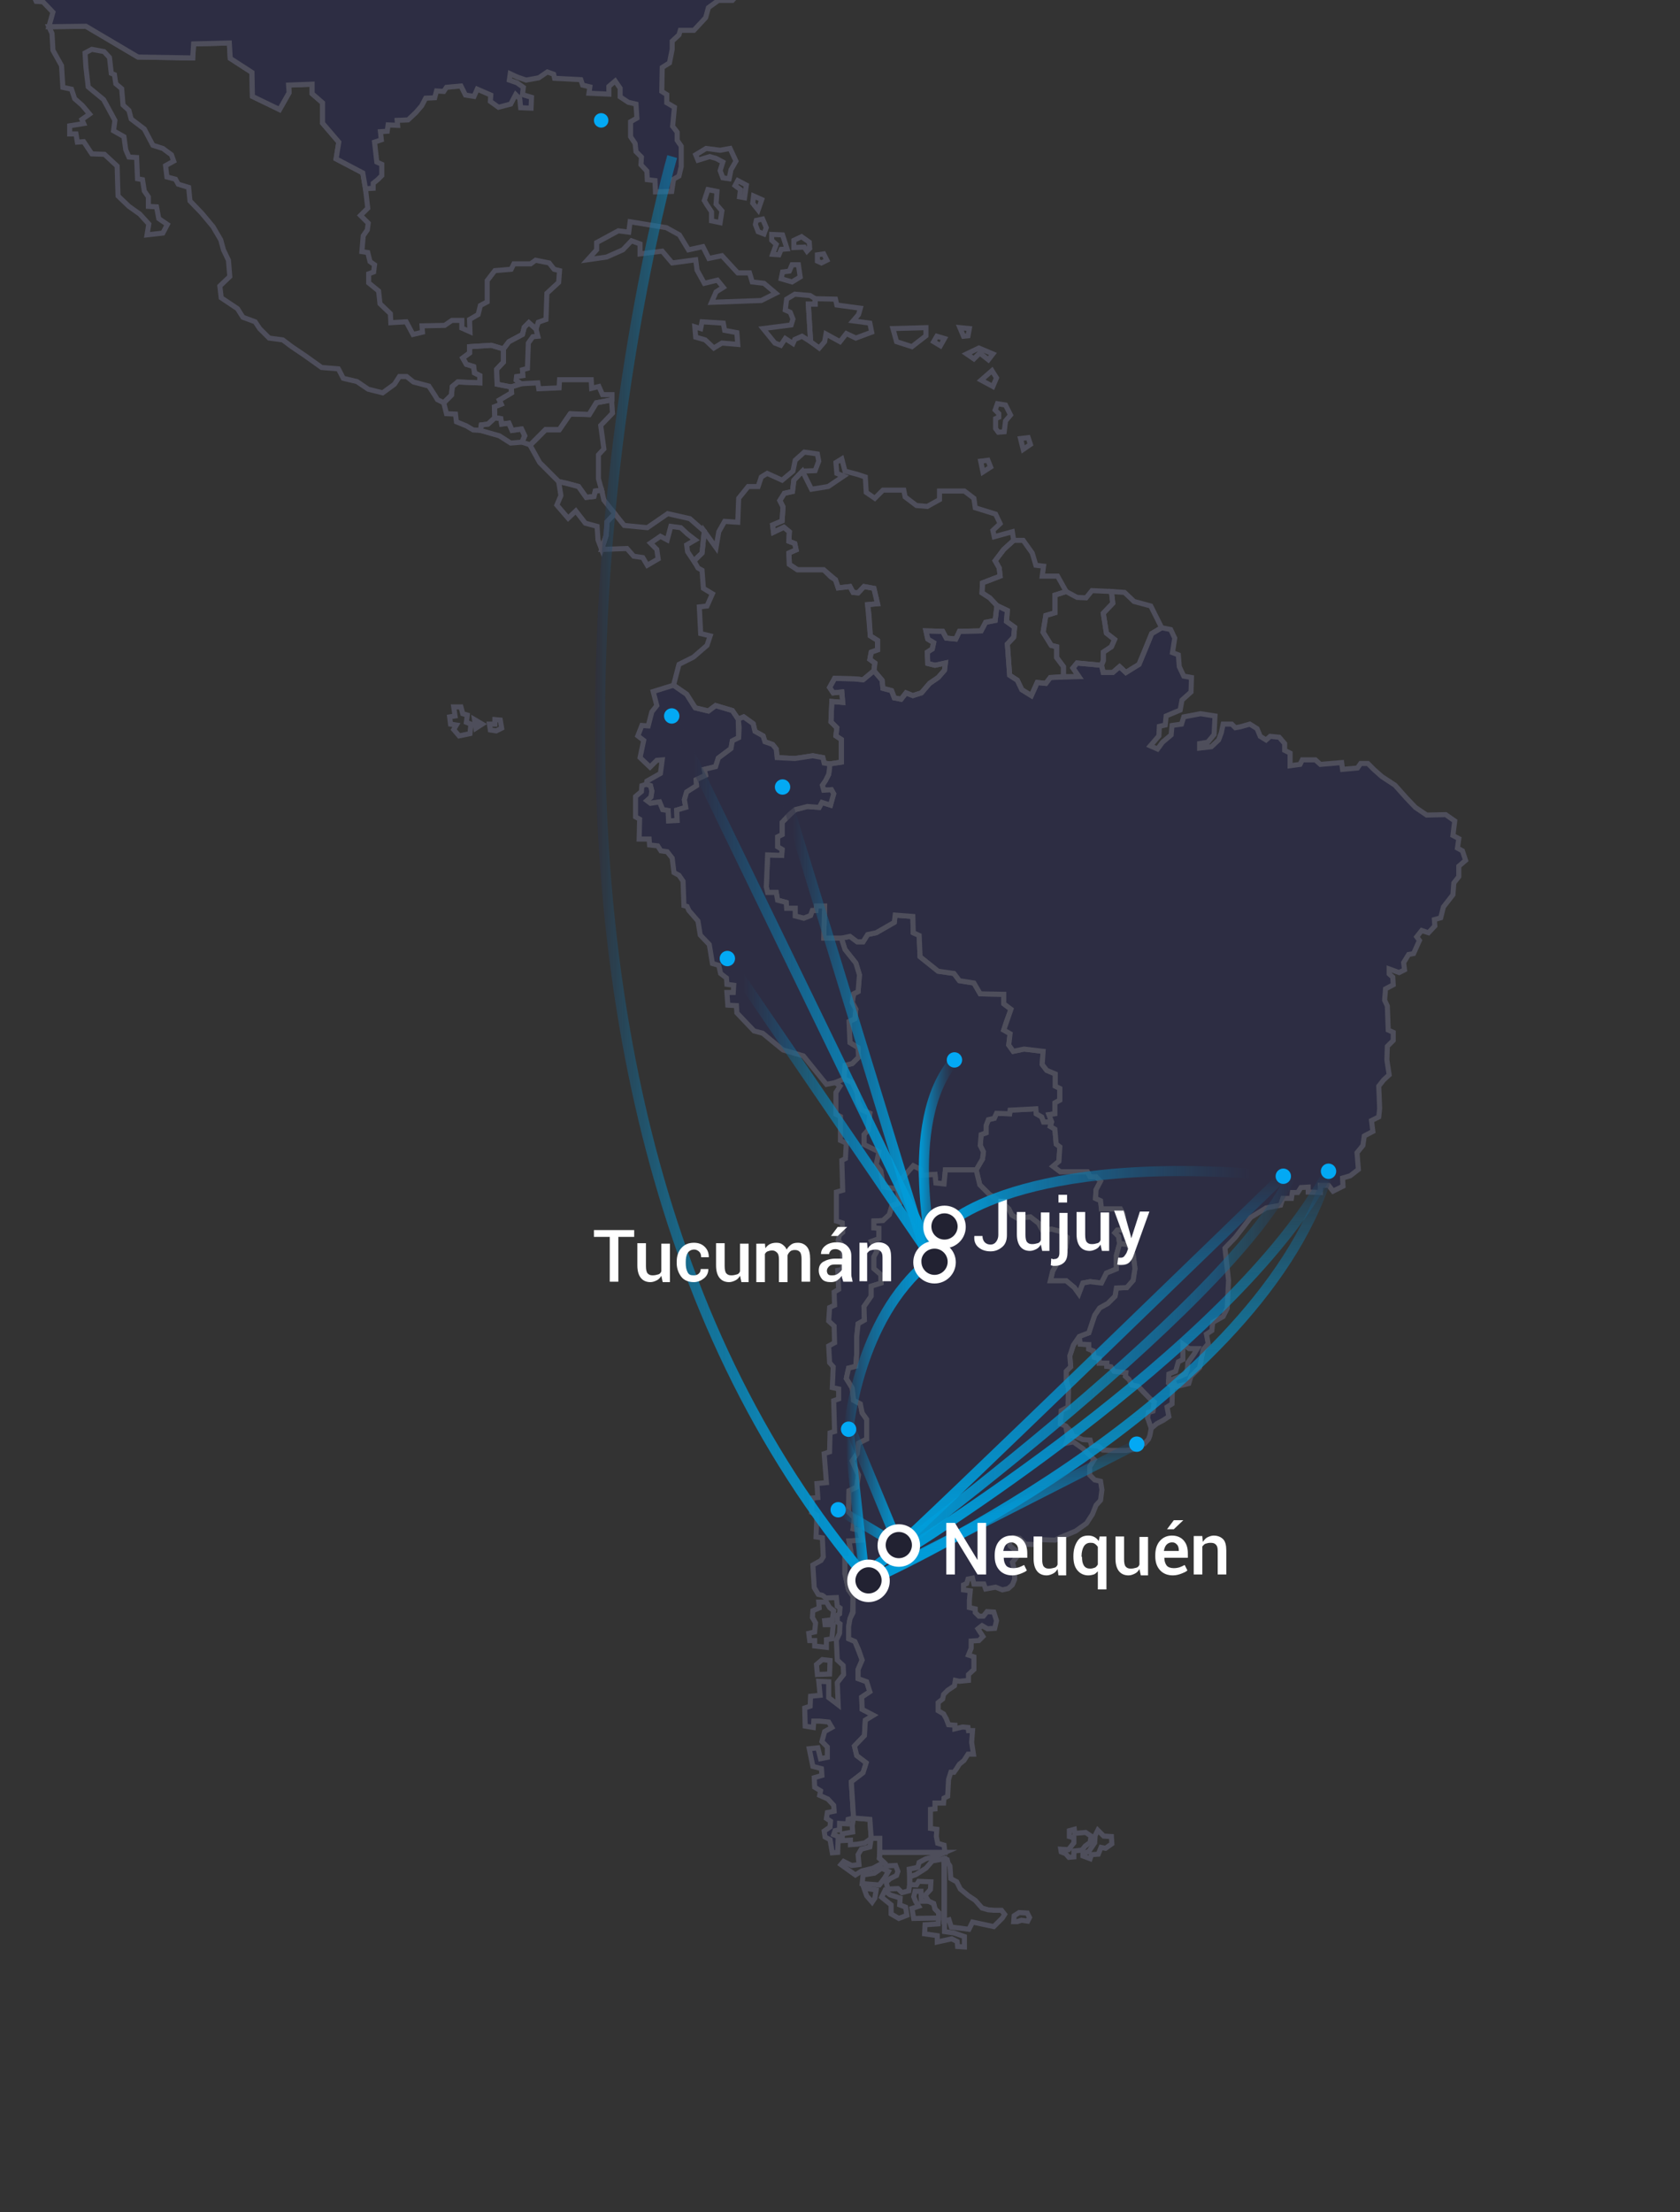 <?xml version="1.0" encoding="utf-8"?>
<!-- Generator: Adobe Illustrator 18.0.0, SVG Export Plug-In . SVG Version: 6.00 Build 0)  -->
<!DOCTYPE svg PUBLIC "-//W3C//DTD SVG 1.1//EN" "http://www.w3.org/Graphics/SVG/1.1/DTD/svg11.dtd">
<svg version="1.1" id="Layer_1" xmlns="http://www.w3.org/2000/svg" xmlns:xlink="http://www.w3.org/1999/xlink" x="0px" y="0px"
	 viewBox="0 0 371.4 488.8" enable-background="new 0 0 371.4 488.8" xml:space="preserve">
<rect x="0" y="0" width="371.4" height="488.8" fill="#333333" stroke="none"/>
<g>
	<g>
		<circle fill-rule="evenodd" clip-rule="evenodd" fill="#03A9F4" cx="132.9" cy="26.6" r="1.6"/>
	</g>
	<g>
		<defs>
			<rect id="SVGID_1_" x="0" y="0" width="359.8" height="488.8"/>
		</defs>
		<clipPath id="SVGID_2_">
			<use xlink:href="#SVGID_1_"  overflow="visible"/>
		</clipPath>
		<g clip-path="url(#SVGID_2_)">
			
				<polygon fill-rule="evenodd" clip-rule="evenodd" fill="none" stroke="#4E4E5B" stroke-width="1.117" stroke-miterlimit="10" points="
				238.8,297 238.6,295.3 237.3,297.2 236.5,299.6 236.7,302 235.7,303 235.7,305.2 236.2,306.7 236.1,310.9 234.6,311.7 
				234.4,314.6 235.6,315.1 236.8,316.3 237.1,317.3 238,317.5 239.4,318.1 241,318.2 241.3,319.4 242.8,319.5 243.8,320.4 
				245.9,320.5 248.9,320.5 251.5,320.1 251.6,318.9 253,319 253.9,318 254.2,317.2 254.5,315.6 254.4,314.2 253.7,313.3 
				253.9,312.1 254.9,311.8 255.2,309.8 254.2,309 252.8,307.6 251.6,306.3 250.2,306 249.6,304.8 248.8,304.1 248.9,303.3 
				246.3,303 245.6,302 244.7,301.9 244.7,301.2 243,301.2 243,300.2 241.9,299.9 241.7,298.5 240.7,298.1 240.7,297.1 			"/>
			
				<polygon fill-rule="evenodd" clip-rule="evenodd" fill="#2D2D43" stroke="#4E4E5B" stroke-width="1.117" stroke-miterlimit="10" points="
				216.6,257.1 215.8,258.5 216.6,261.8 218.7,263.9 221.2,265.5 223,267.1 223.7,268.5 224.9,269.2 227.8,268.9 229.6,270.3 
				230.4,271.8 232.5,271.6 234.4,272.1 235.9,273.4 235.6,275.6 233.6,279.3 232.7,280.9 232.2,283 235.7,283 237.5,284.5 
				238.5,285.9 239.4,283.5 241,283.2 243.5,283.5 244.6,281.3 246.8,280.4 246.8,277.4 247.5,274.8 247.3,273.2 246.5,272.4 
				247,271.8 248,271.8 248.5,270.3 248.3,268.2 247.7,267.1 243.5,267.1 243.3,265.3 242.2,264.8 242.3,262.9 243.3,261 242.3,260 
				241,260 240.4,258.9 234.4,258.9 232.8,257.7 234.1,256.6 234.3,253.4 233.5,252.8 233.2,249.5 232.2,248.9 232.5,247.9 
				230.7,247.9 230.3,246.8 229.1,246.1 229,245 223.3,245.3 223.2,246.1 220.3,246 219.8,247.1 218.5,247.4 218,248.7 218,250.3 
				216.9,250.7 216.7,253.1 217.4,254.5 217.2,256.1 			"/>
			
				<polygon fill-rule="evenodd" clip-rule="evenodd" fill="#2D2D43" stroke="#4E4E5B" stroke-width="1.117" stroke-miterlimit="10" points="
				195.3,262.3 198.4,262.7 198.4,261.6 201.9,257.6 203.5,258.4 203.7,259.7 206.7,259.5 206.9,261.4 208.7,261.6 209,258.5 
				215.8,258.5 217.2,256.1 217.4,254.5 216.7,253.1 216.9,250.7 218,250.3 218,248.7 218.5,247.4 219.8,247.1 220.3,246 
				223.2,246.1 223.3,245.3 229,245 229.1,246.1 230.3,246.8 230.7,247.9 232.5,247.9 231.9,246.3 233.2,246.1 233.2,243.7 
				234.3,243.1 234.3,240.5 233.3,240 233.3,237.3 231.4,236.5 230.4,235.2 230.6,232.3 226.4,231.8 224,232.3 223,230.9 
				223.3,228.4 221.9,227.6 222.4,226 223.5,223 221.9,221.8 221.9,219.7 216.7,219.6 215.3,217.2 212.1,216.7 210.9,215.1 
				207.4,214.6 203.4,211.4 203.2,206.7 201.9,206.1 201.8,202.5 197.9,202.2 197.7,203.8 193.7,206.1 191.8,206.5 190.8,208.1 
				189.5,208.1 187.9,206.9 186,207.3 186.8,209.8 189.2,212.8 190,215.4 189.7,219.1 188.7,219.6 188.4,221.5 189.2,223 189,225.1 
				187.7,225.7 187.9,230.4 189.7,231.5 189.8,233.6 188.4,235 186.8,235.4 186.6,238.4 188.4,239.2 189.5,241.5 189.7,243.4 
				190.6,245.3 192.3,246 191.9,249.7 191,250.7 191,252.9 192.4,253.6 194.3,254.5 193.7,257.3 194.7,258.7 			"/>
			
				<polygon fill-rule="evenodd" clip-rule="evenodd" fill="#2D2D43" stroke="#4E4E5B" stroke-width="1.117" stroke-miterlimit="10" points="
				255.7,314.6 257.2,313.8 258.4,313 258,310.9 259.1,310.2 259.2,306.5 258.3,305.6 258.4,303.6 259.9,303 260.5,300.9 
				261.5,300.4 261.5,297 262.9,298 264.7,298 263.9,299.3 262.6,301.1 262.5,302.5 262.1,303.6 260.2,304.4 259.2,304.8 260,306.4 
				262.8,305.7 263.3,304.1 265.2,302.2 266,298.2 267.1,296.9 266.7,294.8 267.9,294 268.1,292.2 270.4,290.9 271.3,289.1 
				271.6,282.9 270.8,275.8 273.1,273.4 276.5,269 279.9,266.9 283.1,266.3 283.6,264.8 285.5,264.8 285.7,263.5 286.9,263.5 
				287.6,262.4 289.2,262.3 289.2,263.4 291.9,263.5 291.9,261.9 293.7,261.9 294.7,263.2 296.9,262.1 296.8,260.3 298.5,259.8 
				300.3,258.4 300,254.7 301.3,253.1 301.6,251 303.5,250 303.2,247.6 304.8,246.8 305,244.9 304.8,240 305.9,238.6 307.1,237.5 
				306.6,234.2 306.7,231.2 308,229.9 308,228.1 306.9,227.6 306.7,222.3 306.1,221 306.3,218.5 308,217.6 307.9,215.9 307.1,215.2 
				307.1,214.1 309.3,214.9 310.5,214.3 310.3,212.7 311.4,210.9 312.5,210.7 313.8,207.8 313.2,207 314.3,205.6 315.8,206.1 
				317.2,204.6 317.1,203.2 318.5,202.8 319.1,200.4 321.2,197.7 321.4,195.1 322.5,193.7 322.5,191.4 324,190.1 323.3,188 
				322.2,187.4 322.5,185.3 321.2,184.6 321.6,181.4 319.6,180 315.4,180.1 312.9,178.4 310.9,176.3 308.4,173.5 305.5,171.6 
				303.7,170 302.4,168.7 300.8,168.7 300.1,169.7 296.8,170 296.6,168.5 291.9,168.9 290.8,167.9 287.9,167.9 287.4,168.9 
				285.2,169.2 285.2,166.4 284,165.8 284,164.3 282.8,162.9 280.8,162.7 279.9,163.5 278.6,162.7 277.9,161 276.3,160 274.2,160.6 
				273.1,160.8 272.3,160 270.4,160 270,161.9 269.4,163.5 267.8,165 265.2,165.3 265.2,164.3 267,164 268.4,162.3 268.6,158.2 
				265.4,157.7 261.7,158.4 261.2,160 259.1,160.3 258.9,162.4 257,164 255.9,165.5 254.3,164.8 256.2,162.6 256.3,160.5 
				257.6,160.2 257.8,158.2 260.9,156.9 261.3,154.7 263.3,152.9 263.4,149.7 261.7,149.4 260.7,147.3 260.5,144.7 259.2,144.2 
				259.7,141 258.8,139.1 256.8,138.7 254.6,140 253.1,143.7 251.8,146.8 248.9,148.6 247.5,147.3 246,148.6 243.9,148.6 243.5,147 
				238.1,146.5 237.2,147.6 238.5,149.5 232.2,149.7 231.2,151 229.3,150.8 228,153.7 225.9,152.4 224.9,150.3 223.2,149.2 
				222.7,142.3 224.1,140.8 224.3,138.6 222.5,137.3 222.7,134.9 220.4,133.8 220,137.1 217.9,137.5 216.9,139.4 212.1,139.5 
				211.3,141.2 209.2,141 208.4,139.5 204.7,139.4 205.1,141.2 206.4,142 206.1,143.4 205,144.1 205.1,146.6 206.7,147 209,146.5 
				208.8,148.1 207.4,149.7 205.5,151 203.7,153.1 201.8,153.7 200.3,153.1 199.2,154.5 197.7,154.2 197.1,152.6 195.2,152.1 
				195,150.3 193.2,148.2 190.8,150.2 188.9,150 184.5,149.9 183.4,151.9 184.2,153.1 186.1,152.9 186.3,155.2 183.9,155 
				183.7,159.5 185,160.8 184.8,162.6 186,163.4 186,168.4 183.4,168.8 183.2,171.1 181.8,173.5 182.1,174.6 183.8,174.5 
				184.3,175.4 183.6,177.9 181.7,177.3 181.1,178.4 178.5,178.2 175.8,178.9 172.9,181.7 172.9,184.4 171.9,184.9 171.9,187.1 
				172.9,187.7 172.8,189 169.7,188.9 169.4,196 169.7,197.2 171.6,197.2 171.9,198.9 173.8,199.4 173.9,200.7 175.8,200.7 
				175.8,202.4 177.7,202.9 179.2,202.3 179.6,201.2 180.4,201.2 180.5,200.2 182.3,200.2 182.1,207.3 186,207.3 187.9,206.9 
				189.5,208.1 190.8,208.1 191.8,206.5 193.7,206.1 197.7,203.8 197.9,202.2 201.8,202.5 201.9,206.1 203.2,206.7 203.4,211.4 
				207.4,214.6 210.9,215.1 212.1,216.7 215.3,217.2 216.7,219.6 221.9,219.7 221.9,221.8 223.5,223 221.9,227.6 223.3,228.4 
				223,230.9 224,232.3 226.4,231.8 230.6,232.3 230.4,235.2 231.4,236.5 233.3,237.3 233.3,240 234.3,240.5 234.3,243.1 
				233.2,243.7 233.2,246.1 231.9,246.3 232.5,247.9 232.2,248.9 233.2,249.5 233.5,252.8 234.3,253.4 234.1,256.6 232.8,257.7 
				234.4,258.9 240.4,258.9 241,260 242.3,260 243.3,261 242.3,262.9 242.2,264.8 243.3,265.3 243.5,267.1 247.7,267.1 248.3,268.2 
				248.5,270.3 248,271.8 247,271.8 246.5,272.4 247.3,273.2 247.5,274.8 249.4,275 250.5,277.1 250.9,280.3 250.5,282.9 
				249.1,284.5 246.8,284.6 246.5,286.4 244.9,288 243.1,289 242,290.6 240.7,294.5 238.6,295.3 238.8,297 240.7,297.1 240.7,298.1 
				241.7,298.5 241.9,299.9 243,300.2 243,301.2 244.7,301.2 244.7,301.9 245.6,302 246.3,303 248.9,303.3 248.8,304.1 249.6,304.8 
				250.2,306 251.6,306.3 254.2,309 255.2,309.8 254.9,311.8 253.9,312.1 253.7,313.3 254.5,315.6 			"/>
			
				<polygon fill-rule="evenodd" clip-rule="evenodd" fill="#2D2D43" stroke="#4E4E5B" stroke-width="1.117" stroke-miterlimit="10" points="
				143,172.6 146,170.9 146.4,167.9 145.2,168 143.7,169.5 141.5,167.4 142.3,163.6 141,162.6 141.9,160.3 143.3,160.4 144.1,157.3 
				145.2,155.9 144.4,152.8 148.9,151.4 151.8,153.4 153.7,156.4 156.6,157.1 158.2,155.9 161.9,157 163.2,158.9 163.3,163 
				161.9,163.7 161.6,165.4 158.8,167.5 158.2,169.4 155.7,170 156,171.3 153.9,172.3 154,173.6 151.8,175 151.3,176.7 151.6,178.4 
				149.6,179 149.7,181.3 147.8,181.4 147.7,179.1 146.5,178.9 145.8,177.2 143.8,177.5 143,176.9 143.9,176.1 144.1,174.8 
				143.8,173.6 142.9,173.3 			"/>
			
				<polygon fill-rule="evenodd" clip-rule="evenodd" fill="none" stroke="#4E4E5B" stroke-width="1.117" stroke-miterlimit="10" points="
				177.4,104.1 180.2,104 181,101.9 180.7,100.3 177.8,99.9 175.8,101.7 175.3,104.1 172.9,106.1 169.6,104.6 168.3,105.4 
				167.6,107.5 165.4,107.5 163.3,110.1 163.1,115.4 160.2,115.2 158.9,117.5 158.3,121 155.7,117.4 155.2,122.2 153.4,123.9 
				154.3,125.5 155.2,126 155.5,130 157.5,131.2 156.3,133.9 154.6,134.1 154.9,140 157,140.5 156.3,142.6 153.3,145.2 150.1,146.8 
				148.9,151.4 151.8,153.4 153.7,156.4 156.6,157.1 158.2,155.9 161.9,157 163.2,158.9 164.4,158.4 166.5,159.9 166.9,161.6 
				168.7,162.6 169.1,163.9 170.8,164.5 171.6,165.5 171.8,167.4 175.7,167.6 179.7,167 181.9,167.4 182.2,168.6 183.4,168.8 
				186,168.4 186,163.4 184.8,162.6 185,160.8 183.7,159.5 183.9,155 186.3,155.2 186.1,152.9 184.2,153.1 183.4,151.9 184.5,149.9 
				188.9,150 190.8,150.2 193.2,148.2 193.4,146.5 192.3,145.7 192.6,144.1 194,143.6 194,141.5 192.4,140.5 192.1,135.7 
				191.8,133.6 194,133.4 193.2,130 191,129.6 189.7,131 188.6,130.9 187.9,129.6 185.3,129.9 184.7,128.1 183.7,127.5 182.1,125.9 
				176.3,125.9 174.5,124.7 174.4,122.2 176,121.5 175.7,120.1 174.4,119.6 174.5,117.5 173.3,116.5 171,117.6 170.8,116 
				172.9,115.1 173.1,112 172.4,110.6 173.4,109 175.2,108.6 175.5,106.1 			"/>
			
				<polygon fill-rule="evenodd" clip-rule="evenodd" fill="none" stroke="#4E4E5B" stroke-width="1.117" stroke-miterlimit="10" points="
				218.8,132.1 217.1,131 217.2,128.8 221.1,127.3 220.9,125.5 220,123.9 221.9,121.4 224.1,119.4 223.8,117.5 221.6,118.1 
				219.8,118.6 219.5,117.2 221.1,115.7 220.1,113.6 215.6,112.2 215.3,110.1 213.2,108.5 207.7,108.5 207.7,110.4 205,111.9 
				202.6,111.7 200.1,109.8 199.8,108.3 195.2,108.3 193.4,110.1 191.5,108.8 191.3,105.4 189.5,104.8 186.8,104.1 186.1,101.4 
				184.8,102.2 185,104.6 186.5,105.2 183.1,107.5 179.4,108.1 177.4,104.1 175.5,106.1 175.2,108.6 173.4,109 172.4,110.6 
				173.1,112 172.9,115.1 170.8,116 171,117.6 173.3,116.5 174.5,117.5 174.4,119.6 175.7,120.1 176,121.5 174.4,122.2 174.5,124.7 
				176.3,125.9 182.1,125.9 184.7,128.1 185.3,129.9 187.9,129.6 188.6,130.9 189.7,131 191,129.6 193.2,130 194,133.4 191.8,133.6 
				192.4,140.5 194,141.5 194,143.6 192.6,144.1 192.3,145.7 193.4,146.5 193.2,148.2 195,150.3 195.2,152.1 197.1,152.6 
				197.7,154.2 199.2,154.5 200.3,153.1 201.8,153.7 203.7,153.1 205.5,151 207.4,149.7 208.8,148.1 209,146.5 206.7,147 
				205.1,146.6 205,144.1 206.1,143.4 206.4,142 205.1,141.2 204.7,139.4 208.4,139.5 209.2,141 211.3,141.2 212.1,139.5 
				216.9,139.4 217.9,137.5 220,137.1 220.4,133.8 			"/>
			
				<polygon fill-rule="evenodd" clip-rule="evenodd" fill="none" stroke="#4E4E5B" stroke-width="1.117" stroke-miterlimit="10" points="
				224.1,119.4 226.2,119.4 228.2,122.2 229,124.9 230.7,125.1 230.4,127.3 233.8,127.3 235.7,130.7 233.2,131.5 233.2,135.4 
				231.2,136 230.6,139.7 232.4,142.6 233.6,142.9 233.6,145.3 235.1,147.3 235.1,149.5 232.2,149.7 231.2,151 229.3,150.8 
				228,153.7 225.9,152.4 224.9,150.3 223.2,149.2 222.7,142.3 224.1,140.8 224.3,138.6 222.5,137.3 222.7,134.9 220.4,133.8 
				218.8,132.1 217.1,131 217.2,128.8 221.1,127.3 220.9,125.5 220,123.9 221.9,121.4 			"/>
			
				<polygon fill-rule="evenodd" clip-rule="evenodd" fill="none" stroke="#4E4E5B" stroke-width="1.117" stroke-miterlimit="10" points="
				243.9,146 243.9,144.1 245.7,142.9 246.4,141.3 244.6,139.9 243.9,135.5 246,133.3 245.7,130.7 241.4,130.5 240.1,132.1 
				238.1,132 235.7,130.7 233.2,131.5 233.2,135.4 231.2,136 230.6,139.7 232.4,142.6 233.6,142.9 233.6,145.3 235.1,147.3 
				235.1,149.5 238.5,149.5 237.2,147.6 238.1,146.5 243.5,147 			"/>
			
				<polygon fill-rule="evenodd" clip-rule="evenodd" fill="none" stroke="#4E4E5B" stroke-width="1.117" stroke-miterlimit="10" points="
				245.7,130.7 248.6,130.9 250.7,132.9 254.4,133.9 256.8,138.7 254.6,140 251.8,146.8 248.9,148.6 247.5,147.3 246,148.6 
				243.9,148.6 243.5,147 243.9,146 243.9,144.1 245.7,142.9 246.4,141.3 244.6,139.9 243.9,135.5 246,133.3 			"/>
			
				<polygon fill-rule="evenodd" clip-rule="evenodd" fill="none" stroke="#4E4E5B" stroke-width="1.117" stroke-miterlimit="10" points="
				217.3,104.3 216.8,101.9 218.4,101.7 219,103.2 			"/>
			
				<polygon fill-rule="evenodd" clip-rule="evenodd" fill="none" stroke="#4E4E5B" stroke-width="1.117" stroke-miterlimit="10" points="
				226.2,99.3 225.6,96.9 227.3,96.7 227.8,98.2 			"/>
			
				<polygon fill-rule="evenodd" clip-rule="evenodd" fill="none" stroke="#4E4E5B" stroke-width="1.117" stroke-miterlimit="10" points="
				220.7,95.5 220.1,94.7 220.1,92.5 220.8,92.2 220.8,91.4 220,90.6 220.5,89.2 222.3,89.5 223.4,91.7 222.3,93 222,95.4 			"/>
			
				<polygon fill-rule="evenodd" clip-rule="evenodd" fill="none" stroke="#4E4E5B" stroke-width="1.117" stroke-miterlimit="10" points="
				219.5,85.4 216.9,84 219.3,81.9 220.3,83.5 			"/>
			
				<polygon fill-rule="evenodd" clip-rule="evenodd" fill="none" stroke="#4E4E5B" stroke-width="1.117" stroke-miterlimit="10" points="
				215.3,79.3 213.7,78.2 216.4,76.9 219.5,78.2 218.5,79.5 216.6,78 			"/>
			
				<polygon fill-rule="evenodd" clip-rule="evenodd" fill="none" stroke="#4E4E5B" stroke-width="1.117" stroke-miterlimit="10" points="
				207.9,76.4 206.4,75.5 207.1,74.3 208.8,74.8 			"/>
			
				<polygon fill-rule="evenodd" clip-rule="evenodd" fill="none" stroke="#4E4E5B" stroke-width="1.117" stroke-miterlimit="10" points="
				213,74.3 212.2,72.4 214.3,72.6 214,74.2 			"/>
			
				<polygon fill-rule="evenodd" clip-rule="evenodd" fill="none" stroke="#4E4E5B" stroke-width="1.117" stroke-miterlimit="10" points="
				201.6,76.6 198.2,75.5 197.4,72.6 204.7,72.4 204.7,74.2 			"/>
			
				<polygon fill-rule="evenodd" clip-rule="evenodd" fill="none" stroke="#4E4E5B" stroke-width="1.117" stroke-miterlimit="10" points="
				181.1,76.9 179.2,75.5 178.7,67.2 180.2,67.2 180.2,66 184.7,66.1 185,67.4 190.2,68.1 189.8,69.5 188.6,70.9 192.3,71.4 
				192.7,73.4 189.2,74.7 187.1,73.7 185.7,75.5 182.6,73.8 182.3,75.5 			"/>
			
				<polygon fill-rule="evenodd" clip-rule="evenodd" fill="none" stroke="#4E4E5B" stroke-width="1.117" stroke-miterlimit="10" points="
				171.3,75.8 168.7,72.6 174.9,71.8 175.3,70.5 174.7,69 173.6,68.5 173.9,66.1 175.7,65 179.1,65.3 180.2,66 180.2,67.2 
				178.7,67.2 179.2,75.5 177.3,74.3 175.7,75 175.3,75.9 173.6,74.8 172.6,76.3 			"/>
			
				<polygon fill-rule="evenodd" clip-rule="evenodd" fill="none" stroke="#4E4E5B" stroke-width="1.117" stroke-miterlimit="10" points="
				159.6,75.8 157.8,76.9 155.9,75.1 153.8,74.5 153.6,72.2 154.9,72.6 155.2,71.1 159.9,71.4 160.2,73 162.9,73.5 163.1,76.1 			
				"/>
			
				<polygon fill-rule="evenodd" clip-rule="evenodd" fill="none" stroke="#4E4E5B" stroke-width="1.117" stroke-miterlimit="10" points="
				129.9,57.4 131.9,55.2 131.9,53.6 136.7,51 139,51.3 139.3,49 147.3,50.3 150.2,51.9 152.2,55.2 155.4,54.5 156.7,57.1 
				159.6,56.5 163.1,60.3 165.7,60.3 166.3,62.3 168.9,62.6 171.5,64.8 168.3,66.4 157.3,66.8 158.3,64.5 159.9,63.5 158.6,61.9 
				155.7,62.6 154.1,59.7 153.8,57.4 148.6,58.1 146.4,55.5 141.5,56.1 141.5,53.9 139.6,53.2 137.7,55.2 134.1,56.8 			"/>
			
				<polygon fill-rule="evenodd" clip-rule="evenodd" fill="none" stroke="#4E4E5B" stroke-width="1.117" stroke-miterlimit="10" points="
				109.4,92.3 109.3,89.9 110.8,89.3 110.4,88.4 113.1,86.8 113,85.5 115.2,84.8 116.9,84.7 118.9,84.6 119.1,85.9 123.6,85.7 
				123.7,83.9 130.7,83.9 130.8,85.8 132.4,85.4 133.2,87.2 135.3,87.2 135.3,88.3 131.9,89 130.3,91.6 126.1,91.4 123.7,94.9 
				120.6,94.9 117.2,98.3 115.4,97.7 116,96.3 115.3,94.8 113.2,95.1 112.5,93.5 110.9,93.7 110.7,92.5 			"/>
			
				<polygon fill-rule="evenodd" clip-rule="evenodd" fill="none" stroke="#4E4E5B" stroke-width="1.117" stroke-miterlimit="10" points="
				106.2,95.1 110.4,96.3 112.9,97.9 115.4,97.7 116,96.3 115.3,94.8 113.2,95.1 112.5,93.5 110.9,93.7 110.7,92.5 109.4,92.3 
				107.9,93.7 106.4,93.9 			"/>
			
				<polygon fill-rule="evenodd" clip-rule="evenodd" fill="none" stroke="#4E4E5B" stroke-width="1.117" stroke-miterlimit="10" points="
				103.1,94.1 100.9,93.2 100.7,91.5 98.7,91.4 98.1,89 99.8,87.3 100,85.4 101.2,84.4 106.1,84.6 106.1,83 104.9,82.4 104.7,81 
				103.1,80.5 102.3,79.1 103.8,78 103.8,76.6 108.6,76.3 111.3,77.1 111.3,80 109.8,81.6 109.9,84.9 111.9,85.3 113,85.5 
				113.1,86.8 110.4,88.4 110.8,89.3 109.3,89.9 109.4,92.3 107.9,93.7 106.4,93.9 106.2,95.1 104.6,95 			"/>
			
				<polygon fill-rule="evenodd" clip-rule="evenodd" fill="none" stroke="#4E4E5B" stroke-width="1.117" stroke-miterlimit="10" points="
				114.2,83.2 115.6,83 115.5,81.7 116.6,81.4 116.8,75.8 117.8,74.4 118.9,74.3 118.5,72.7 116.9,71.3 115.9,72.3 115.5,73.9 
				112.5,75.5 111.3,77.1 111.3,80 109.8,81.6 109.9,84.9 113,85.5 115.2,84.8 114.1,84 			"/>
			
				<polygon fill-rule="evenodd" clip-rule="evenodd" fill="none" stroke="#4E4E5B" stroke-width="1.117" stroke-miterlimit="10" points="
				98.3,71.9 99.9,70.8 102.1,70.8 102.1,72.5 103.9,73.3 103.8,70.6 105.7,69.5 106.2,67.5 107.7,66.7 107.7,62 109.4,59.8 
				113,59.5 113.6,58.3 117.3,58.3 118.4,57.5 121.4,58.1 122.5,59.5 123.7,59.8 123.5,62.4 120.9,64.8 120.7,70.6 119,71.2 
				118.5,72.7 116.9,71.3 115.9,72.3 115.5,73.9 112.5,75.5 111.3,77.1 108.6,76.3 103.8,76.6 103.8,78 102.3,79.1 103.1,80.5 
				104.7,81 104.9,82.4 106.1,83 106.1,84.6 101.2,84.4 100,85.4 99.8,87.3 98.1,89 96.7,88.3 96.1,87.3 94.8,85.3 91.4,84.4 
				89.9,83.2 88.3,83.2 87.2,84.9 84.6,86.8 81.4,86 78.9,84.3 75.9,83.6 74.8,81.5 71.1,81.2 67.6,78.7 64.5,76.6 62.5,75.1 
				59.5,74.7 57.4,72.6 56.4,71.1 53.7,70.1 52.5,68.2 48.9,65.8 48.6,63.2 50.8,61.1 50.5,57.5 49.4,55.2 48.8,53 47.1,50.1 
				44.6,47.1 42,44.4 41.7,41.4 39.4,40.7 38.8,39.6 36.9,39.1 36.6,36.6 38.4,35.6 37.9,34.2 36,32.8 33.8,32.1 31.9,28.5 29,26.3 
				28.5,24.4 27.2,23.2 26.9,19.6 25.6,18.5 25.3,16.5 24.6,16.2 24.2,12.7 23,11.4 20.3,10.9 18.8,11.7 19,14.9 19.5,19.2 22.9,22 
				25.4,26.6 25.1,28.9 27.4,30.2 27.8,33.1 28.5,34.7 30.2,34.8 30.4,39.5 31.5,39.7 31.9,42.2 32.8,43.5 32.8,45.6 34.6,45.7 
				35.1,48.3 37,49.6 36,51.5 32.5,51.9 32.9,49.5 30.9,47.3 28.5,45.6 26.1,43.3 26,40.4 25.9,36.7 23.1,34.1 20.3,34 18.5,31.3 
				17.1,31.4 16.8,29.6 15.4,29.6 15.4,27.8 18.5,27.3 18.1,26.4 19.8,25.2 18.2,23.3 16.5,21.8 15.8,19.7 13.9,19.3 13.6,14.5 
				11.7,11.1 11.5,7.4 10.8,5.9 19,5.8 30.5,12.6 42.6,12.8 42.8,9.7 50.7,9.5 50.9,12.9 55.7,16 55.8,21.3 61.8,24.2 63.9,20.5 
				63.8,18.8 69,18.6 69,20.7 71.3,22.7 71.3,27.2 74.9,31.4 74.3,35.1 80.2,38.2 80.8,41.7 81.3,46 79.7,47.6 81.4,49.3 81.2,50.8 
				80.3,52.1 80,55.6 81.3,55.8 81.8,57.8 82.8,58.5 82.6,60.1 81.5,60.5 81.5,62.5 83.7,64.3 84,67.1 86.3,69.3 86.4,71.3 
				89.8,71.1 91.3,73.9 93.4,73.4 93.3,72 			"/>
			
				<polyline fill-rule="evenodd" clip-rule="evenodd" fill="#2D2D43" stroke="#4E4E5B" stroke-width="1.117" stroke-miterlimit="10" points="
				-1.1,-6.8 0,-5.9 -0.2,-3.4 2.9,-3.1 4,-1.5 7.1,-1.7 8,0.3 9.5,0.4 11.7,2.7 10.8,5.9 19,5.8 30.5,12.6 42.6,12.8 42.8,9.7 
				50.7,9.5 50.9,12.9 55.7,16 55.8,21.3 61.8,24.2 63.9,20.5 63.8,18.8 69,18.6 69,20.7 71.3,22.7 71.3,27.2 74.9,31.4 74.3,35.1 
				80.2,38.2 80.8,41.7 82.5,41.6 82.5,40.5 83.5,39.7 84.4,38.8 84.4,36.3 83.3,35.8 82.8,31.4 84.3,30.9 84.1,29.1 85.6,29 
				85.8,27.6 87.9,27.7 87.8,26.6 90.2,26.5 91.9,24.9 93.2,23.4 94.1,21.7 96.1,21.6 96.5,20.1 98.1,20.2 98.7,19.3 101.9,19 
				102.9,21 104.8,21.3 105.5,19.7 108.5,21 108.4,22.4 110.2,23.7 112.9,23 114,20.9 114.9,21.8 115.1,23.8 117.4,23.9 117.5,21.5 
				115.5,20.9 115.7,19.3 114.3,18.3 112.6,17.7 112.8,16.3 114.3,17 116.3,17.7 119.1,17.2 121,15.9 122.4,16.4 122.6,17.3 
				128.4,17.6 128.8,18.8 130.4,19.2 130.2,20.6 134.6,20.8 134.6,19.1 136,17.9 137.1,19.5 137.1,21.4 138.9,22.6 140.6,23 
				140.8,26.1 139.4,26.9 139.4,30.2 140.4,31.7 140.6,33.5 141.8,34.7 141.7,36.4 143,37.8 143.1,39.7 144.8,39.9 144.9,42.4 
				148.5,42.3 148.9,39.6 150.1,38.9 150.6,36.8 150.6,32.3 149.7,31 149.7,29.2 148.7,27.9 149.1,23.7 147.4,22.7 147.4,20.9 
				146.3,20.2 146.4,14.9 148,13.9 148.6,10.9 148.6,9.1 150.1,7.7 150.4,6.7 153.4,6.7 156,3.9 156.6,1.7 158.8,0.1 161.9,0.1 
				165.3,-3.7 168,-4.1 168.7,-6 			"/>
			
				<polygon fill-rule="evenodd" clip-rule="evenodd" fill="none" stroke="#4E4E5B" stroke-width="1.117" stroke-miterlimit="10" points="
				158.3,35 156.9,34.6 154.3,35.4 153.8,34.2 156.1,32.8 159.2,33.2 161.4,32.8 162.7,35.6 161.6,37.5 161.2,39.5 159.8,39.3 
				159.2,37.7 159.8,35.8 			"/>
			
				<polygon fill-rule="evenodd" clip-rule="evenodd" fill="none" stroke="#4E4E5B" stroke-width="1.117" stroke-miterlimit="10" points="
				156.3,45.3 155.7,44.3 156.5,41.9 158.5,42.3 158.3,45.1 159.6,46.6 159.2,49.2 157.3,48.8 157.3,46.8 			"/>
			
				<polygon fill-rule="evenodd" clip-rule="evenodd" fill="none" stroke="#4E4E5B" stroke-width="1.117" stroke-miterlimit="10" points="
				164.6,43.7 163.5,43.5 163.7,41.9 162.5,41 163.1,39.9 165,40.9 			"/>
			
				<polygon fill-rule="evenodd" clip-rule="evenodd" fill="none" stroke="#4E4E5B" stroke-width="1.117" stroke-miterlimit="10" points="
				175.1,62.3 172.7,61.6 173,60.1 174.5,59.9 175.1,58.5 176.5,58.5 176.9,61.2 			"/>
			
				<polygon fill-rule="evenodd" clip-rule="evenodd" fill="none" stroke="#4E4E5B" stroke-width="1.117" stroke-miterlimit="10" points="
				167.6,46.4 166.4,44.9 166.6,43.3 168.4,44.1 			"/>
			
				<polygon fill-rule="evenodd" clip-rule="evenodd" fill="none" stroke="#4E4E5B" stroke-width="1.117" stroke-miterlimit="10" points="
				171.6,54 170.8,56.2 172.2,56.3 172.7,55.1 174,55 173,51.9 170.6,51.8 170.6,53.1 			"/>
			
				<polygon fill-rule="evenodd" clip-rule="evenodd" fill="none" stroke="#4E4E5B" stroke-width="1.117" stroke-miterlimit="10" points="
				168.9,51.7 167.6,51.2 167,49.6 167.2,48.7 168.6,48.4 169.4,50.3 			"/>
			
				<polygon fill-rule="evenodd" clip-rule="evenodd" fill="none" stroke="#4E4E5B" stroke-width="1.117" stroke-miterlimit="10" points="
				178.4,55.5 177.8,54.6 175.5,54.7 175.5,53.1 177.2,52.3 178.9,53.5 179,54.9 			"/>
			
				<polygon fill-rule="evenodd" clip-rule="evenodd" fill="none" stroke="#4E4E5B" stroke-width="1.117" stroke-miterlimit="10" points="
				181.6,58.1 180.7,57.7 180.7,56.3 182.1,56.1 182.8,57.5 			"/>
			<g>
				
					<polygon fill-rule="evenodd" clip-rule="evenodd" fill="none" stroke="#4E4E5B" stroke-width="1.117" stroke-miterlimit="10" points="
					213.2,430.2 213.2,427.9 210.9,427.1 208.8,426.8 208.8,424.6 208.8,410.7 206.1,411.2 204.7,412.8 202.5,414.2 201.1,414.7 
					201.1,416.4 202.6,416.5 203.1,415.7 205.8,415.8 205.7,417.5 204.5,418.8 205.3,420.1 206.4,420.6 206.7,421.8 207.5,422.6 
					207.5,423.8 207.4,425.1 204.5,425.3 204.4,427.3 207.2,427.7 207.2,429.1 210.4,428.4 211.6,429 211.7,430.1 				"/>
				
					<polygon fill-rule="evenodd" clip-rule="evenodd" fill="none" stroke="#4E4E5B" stroke-width="1.117" stroke-miterlimit="10" points="
					200.9,417.8 201.1,416.4 201.1,414.7 201,413 202.9,412.6 203.2,411.5 204.7,410.7 206.8,410.2 208.9,409.3 194.5,409.3 
					194.4,410.6 195.4,411.5 195.9,412.3 198,412.2 198.5,413.5 198.2,414.4 196.8,415.1 195.9,415.9 196.3,417.4 198.5,417.3 
					199.4,418.2 				"/>
				
					<polygon fill-rule="evenodd" clip-rule="evenodd" fill="none" stroke="#4E4E5B" stroke-width="1.117" stroke-miterlimit="10" points="
					202,419.1 202.3,417.9 203.6,417.9 203.7,420.1 205.3,420.1 206.4,420.6 206.7,421.8 207.5,422.6 207.5,423.8 202,423.9 
					201.6,421.7 203.1,421.2 202.4,420.1 				"/>
				
					<polygon fill-rule="evenodd" clip-rule="evenodd" fill="none" stroke="#4E4E5B" stroke-width="1.117" stroke-miterlimit="10" points="
					200.5,423.2 200.2,421.4 198.9,420.9 199,419.4 196.8,418.7 195.6,417.8 194.9,419.2 197,420.9 197,422.9 198.7,423.9 				"/>
				
					<polygon fill-rule="evenodd" clip-rule="evenodd" fill="none" stroke="#4E4E5B" stroke-width="1.117" stroke-miterlimit="10" points="
					194.9,412.8 196.4,413.5 195.6,414.9 194.4,416.5 190.6,416.2 190.8,414.3 193.3,413.9 				"/>
				
					<polygon fill-rule="evenodd" clip-rule="evenodd" fill="none" stroke="#4E4E5B" stroke-width="1.117" stroke-miterlimit="10" points="
					191,417.2 193.7,417.6 193.4,419.4 192.8,420.3 191.6,418.9 				"/>
				
					<polygon fill-rule="evenodd" clip-rule="evenodd" fill="none" stroke="#4E4E5B" stroke-width="1.117" stroke-miterlimit="10" points="
					185.9,412 189.1,414.3 190.5,413.4 193,412.8 195.4,411.5 194.4,410.6 194.5,409.3 194.5,406.2 192.6,406.2 192.3,408.1 
					190.4,408.6 189.7,409.8 189.9,412 188.3,412.2 186.5,411.3 				"/>
				
					<polygon fill-rule="evenodd" clip-rule="evenodd" fill="none" stroke="#4E4E5B" stroke-width="1.117" stroke-miterlimit="10" points="
					189.5,407.5 191.2,407.2 192.6,406.2 192.3,402 188.7,401.7 188.4,403.4 188.5,404.8 186.2,405.2 186.2,406.7 188,406.6 
					188,407.6 				"/>
				
					<polygon fill-rule="evenodd" clip-rule="evenodd" fill="#2D2D43" stroke="#4E4E5B" stroke-width="1.117" stroke-miterlimit="10" points="
					186.6,238.4 186.8,235.4 188.4,235 189.8,233.6 189.7,231.5 187.9,230.4 187.7,225.7 189,225.1 189.2,223 188.4,221.5 
					188.7,219.6 189.7,219.1 190,215.4 189.2,212.8 186.8,209.8 186,207.3 182.1,207.3 182.3,200.2 180.5,200.2 180.4,201.2 
					179.6,201.2 179.2,202.3 177.7,202.9 175.8,202.4 175.8,200.7 173.9,200.7 173.8,199.4 171.9,198.9 171.6,197.2 169.7,197.2 
					169.4,196 169.7,188.9 172.8,189 172.9,187.7 171.9,187.1 171.9,184.9 172.9,184.4 172.9,181.7 174.6,179.9 175.8,178.9 
					178.5,178.2 181.1,178.4 181.7,177.3 183.6,177.9 184.3,175.4 183.8,174.5 182.1,174.6 181.8,173.5 182.5,172.5 183.2,171.1 
					183.4,169.7 183.4,168.8 182.2,168.6 181.9,167.4 179.7,167 175.7,167.6 171.8,167.4 171.6,165.5 170.8,164.5 169.1,163.9 
					168.7,162.6 166.9,161.6 166.5,159.9 164.4,158.4 163.2,158.9 163.4,160.7 163.3,163 161.9,163.7 161.6,165.4 160,166.6 
					158.8,167.5 158.2,169.4 155.7,170 156,171.3 153.9,172.3 154,173.6 151.8,175 151.3,176.7 151.6,178.4 149.6,179 149.7,181.3 
					147.8,181.4 147.7,179.1 146.5,178.9 145.8,177.2 143.8,177.5 143,176.9 143.9,176.1 144.1,174.8 143.8,173.6 142.9,173.3 
					141.9,173.6 141.8,174.9 140.5,176 140.5,180.5 141.4,181 141.3,185.4 143.5,185.4 143.6,186.7 145.4,186.9 146.1,188 
					147.5,188.2 148.6,189.6 149,192.8 150.1,193.4 151,194.7 151.2,200.1 151.9,200.3 152.3,201.2 154.3,203.5 154.8,206.6 
					156.8,208.7 157.5,212.9 158.9,213.3 159.3,215.1 160.6,216.1 160.7,217.5 162.2,217.7 162.1,219.3 160.7,219.3 160.9,222.1 
					162.8,222.2 162.9,223.8 166.7,227.8 168.6,228.3 173.1,232 177.6,233.3 182.7,239.6 184.7,239.2 				"/>
				
					<polygon fill-rule="evenodd" clip-rule="evenodd" fill="#2D2D43" stroke="#4E4E5B" stroke-width="1.117" stroke-miterlimit="10" points="
					184.7,239.2 185.7,240 184.8,241.4 184.8,246.2 185.8,246.7 185.8,252 187.1,252.6 186.9,256 186.1,256.4 186.3,263 
					184.9,263.4 184.9,269.8 186.2,270.2 186.3,272.3 185.6,272.9 185.3,274 186.3,275.3 186.3,280.5 185.2,280.7 185.4,284.9 
					184.4,285.5 184.5,288.4 183.4,288.9 183.2,291.9 184.4,293 184.5,296.7 183.2,297.4 183.4,301.1 184.2,302 184,306.6 
					185.4,306.9 185.4,309.1 184.3,309.5 184.5,316.3 183.5,316.6 183.4,320.8 182.2,321.2 182.7,327.6 180.6,327.8 180.8,330.9 
					179.6,331 179.4,334.2 180.6,334.8 180.4,339.6 181.8,339.8 182,344 181.5,344.8 179.7,345.8 180,350.8 180.9,352.3 
					181.8,352.5 182.6,353.1 184.9,353 185.1,354.9 185.7,355.3 185.6,356.6 185.1,356.9 185.1,358.4 185.7,358.8 185.6,360.9 
					184.9,362.4 185.1,366.8 186.4,368 186.5,370 185.1,371.8 185.3,376.7 183.2,375.1 183.2,371.6 181,371.5 181.3,374.6 
					179.2,374.8 179.1,377 177.9,377.4 178,381.4 179.8,381.7 179.9,380.3 181.2,380.3 183.2,380.5 183.9,381.7 182.3,382.6 
					181.7,384.8 182.9,386 182.9,388.3 181.4,388.6 180.8,386.2 178.9,386.4 179.7,390.3 181.6,390.8 181.7,392.3 180,392.8 
					180.1,394.9 181.4,395.7 181.2,396.7 183,397.5 184.3,398.9 184.4,400.2 182.9,400.5 182.7,401.8 183.6,402.4 183.5,403.7 
					182.2,404.6 182.4,405.9 183.5,406.5 184,409.4 185.2,409.3 185.3,405.8 184.3,405.4 184.6,404.5 185.6,404.3 185.6,402.9 
					187.4,403 187.5,402 188.7,401.7 188.2,393.7 190.8,391.7 191.5,389.5 189.4,387.9 188.9,385.8 191.1,383.5 191.3,380.1 
					193.1,379 190.6,377.7 190.5,375 192.3,373.8 191.6,371.6 189.7,370.9 189.7,368.9 190.6,366.8 189,362.7 187.6,362.1 
					187.6,359.5 187.9,357.7 188.5,356.1 188.6,352.7 187.6,351.3 186.8,347.8 186.8,344.4 188.4,344.5 187.7,340.5 190.6,340.3 
					190,338.1 188.6,337.8 188.9,335.4 187.6,334.1 187.7,329.4 189.4,328.6 189.8,325.9 188.4,322.8 189.5,321.2 189.8,318.9 
					191.6,318 191.6,313.6 190.6,312.2 190.2,310.2 188.7,309.4 188.4,306.7 187.1,304.6 187.6,302.3 189.2,301.9 189.4,299.1 
					189.4,295.4 189.7,292.5 191.1,291.7 191,288.7 192.6,286.4 192.6,284.2 194.8,283.5 194.7,281.6 193.2,280.3 193.2,277.7 
					193.9,276.4 192.7,274.3 194.3,273.7 194.3,271.4 193.2,271.3 193.2,269.8 195.2,269.7 196.6,268.4 197.2,266.4 198.9,265.8 
					198.4,262.7 195.3,262.3 194.7,258.7 193.7,257.3 194.3,254.5 191,252.9 191,250.7 191.9,249.7 192.3,246 190.6,245.3 
					189.7,243.4 189.5,241.5 188.4,239.2 186.6,238.4 				"/>
				
					<polygon fill-rule="evenodd" clip-rule="evenodd" fill="none" stroke="#4E4E5B" stroke-width="1.117" stroke-miterlimit="10" points="
					180.3,358.6 179.6,357.4 179.7,355.9 181.1,355.3 181,354 182.7,354 183.4,355.2 184.3,355.9 184,357.9 182.3,358.1 182.4,359 
					184.2,359 183.9,362.1 182.7,362.3 182.7,364 180.1,363.7 180.1,362.5 179,362.5 178.8,360.9 180.1,360.6 				"/>
				
					<polygon fill-rule="evenodd" clip-rule="evenodd" fill="none" stroke="#4E4E5B" stroke-width="1.117" stroke-miterlimit="10" points="
					180.5,367.8 180.7,370 183.4,369.9 183.5,366.9 181.8,366.7 				"/>
			</g>
			<g>
				
					<polygon fill-rule="evenodd" clip-rule="evenodd" fill="#2D2D43" stroke="#4E4E5B" stroke-width="1.117" stroke-miterlimit="10" points="
					208,409.3 194.5,409.3 194.5,406.2 192.6,406.2 192.3,402 188.7,401.7 188.2,393.7 190.8,391.7 191.5,389.5 189.4,387.9 
					188.9,385.8 191.1,383.5 191.3,380.1 193.1,379 190.6,377.7 190.5,375 192.3,373.8 191.6,371.6 189.7,370.9 189.7,368.9 
					190.6,366.8 189.8,364.5 189,362.7 187.6,362.1 187.6,359.5 187.9,357.7 188.6,356.3 188.6,352.7 187.6,351.3 186.8,347.8 
					186.8,344.4 188.4,344.5 187.7,340.5 190.6,340.3 190,338.1 188.6,337.8 188.9,335.4 187.6,334.1 187.7,329.4 189.4,328.6 
					189.8,325.9 188.4,322.8 189.5,321.2 189.8,318.9 191.6,318 191.6,313.6 190.6,312.2 190.2,310.2 188.7,309.4 188.4,306.7 
					187.1,304.6 187.6,302.3 189.2,301.9 189.4,299.1 189.4,295.4 189.7,292.5 191.1,291.7 191,288.7 192.6,286.4 192.6,284.2 
					194.8,283.5 194.7,281.6 193.2,280.3 193.2,277.7 193.9,276.4 192.7,274.3 194.3,273.7 194.3,271.4 193.2,271.3 193.2,269.8 
					195.2,269.7 196.6,268.4 197.2,266.4 198.9,265.8 198.4,261.6 201.9,257.6 203.5,258.4 203.7,259.7 206.7,259.5 206.9,261.4 
					208.7,261.6 209,258.5 215.8,258.5 216.6,261.8 218.7,263.9 221.2,265.5 223,267.1 223.7,268.5 224.9,269.2 227.8,268.9 
					229.6,270.3 230.4,271.8 232.5,271.6 234.4,272.1 235.9,273.4 235.6,275.6 234.6,277.7 233.6,279.3 232.7,280.9 232.2,283 
					235.7,283 237.5,284.5 238.5,285.9 239.4,283.5 241,283.2 243.5,283.5 244.6,281.3 246.8,280.4 246.8,277.4 247.5,274.8 
					249.4,275 250.5,277.1 250.9,280.3 250.5,282.9 249.1,284.5 246.8,284.6 246.5,286.4 244.9,288 243.1,289 242,290.6 241.2,293 
					240.7,294.5 238.6,295.3 237.3,297.2 236.5,299.6 236.7,302 235.7,303 235.7,305.2 236.2,306.7 236.1,310.9 234.6,311.7 
					234.4,314.6 235.6,315.1 236.1,317.8 235.7,318.9 237.3,318.6 239.4,320.1 241.9,322.5 240.9,324.1 240.9,325.9 242,327 
					243.3,327.3 243.6,329.2 243.3,331.5 242.3,332.6 241.5,334.6 240.2,336.6 237.8,338.3 235.9,339.1 234.4,339.7 233.3,340.3 
					229.9,340.2 229,341.3 226.7,341.2 225.4,339.9 224,339.7 223,340.5 223.3,341.6 224.3,342.4 225.4,343.2 224.5,344.4 
					223.8,345.2 224.3,347 224.3,349 223.8,350.2 222.9,351 221.6,351.3 220.1,350.7 217.9,351.1 217.5,350 215.3,350 215,348.7 
					214,348.9 213.7,349.9 213,350.2 213,351.3 214.5,351.5 214.3,353.6 214.3,355.2 215.6,355.5 215.6,356.3 216.4,357.1 
					217.4,357.1 218.2,356.1 219.7,356.2 220.3,358.1 219.9,359.8 218.3,359.9 217.1,359.2 216.2,359.9 217.3,361.6 216.4,362.5 
					214.7,362.6 214.7,364.2 214.1,365.7 215.3,366.1 215.3,368.9 214.1,370 214.1,371.3 212.1,371.5 211.2,371.3 211,372.5 
					209.5,373.5 208.6,374.4 208.4,375.4 207.4,376.2 207.4,378 208.6,378.7 209.2,379.8 209.7,381.1 211.1,381.2 211.1,382 
					212.8,381.6 214,381.7 214.1,382.4 215,382.4 214.8,385 215.2,387.6 214,387.6 213.1,389 212.1,389.8 211.4,390.9 210.9,391.6 
					210.2,391.6 209.7,393.2 209.5,396.9 208.7,397.3 208.6,398.4 206.7,398.4 206.7,399.7 205.7,399.8 205.7,402.1 205.7,404 
					207.1,404.2 207,405.8 207.3,407.3 208.7,407.7 208.9,409.3 				"/>
				
					<polygon fill-rule="evenodd" clip-rule="evenodd" fill="none" stroke="#4E4E5B" stroke-width="1.117" stroke-miterlimit="10" points="
					224.1,424.6 224.2,423.3 225.3,422.6 227.1,422.7 227.6,423.7 227.2,424.5 225.8,424.3 224.9,424.6 				"/>
				<path fill-rule="evenodd" clip-rule="evenodd" fill="none" stroke="#4E4E5B" stroke-width="1.117" stroke-miterlimit="10" d="
					M209.4,410.9l0.2,0.8l0.4,0.6l0.2,2.8l1.3,0.7l0.8,1.6l1.8,1.5l1.5,1l1.5,1.7l1.4,0.4l1.3,0.1h1.6l0.7,0.9l-0.5,0.8l-1.9,1.9
					l-4.7-1l-0.8,1.6l-3.9-0.5l-0.5-1.6l-1.1,0.3v-12.4c0,0-0.1-1.5,0-1.5L209.4,410.9z"/>
			</g>
			
				<polygon fill-rule="evenodd" clip-rule="evenodd" fill="none" stroke="#4E4E5B" stroke-width="1.117" stroke-miterlimit="10" points="
				237.4,407.2 237.4,406.1 236.4,405.8 236.4,404.5 237.5,404.2 237.6,405.1 240,404.9 241.2,405.7 241,407.1 239.9,407.9 
				239.2,408.8 237.4,409 237.4,410.3 236.3,410.4 235.6,409.6 234.6,409.2 234.5,408.6 236.2,408.7 			"/>
			
				<polygon fill-rule="evenodd" clip-rule="evenodd" fill="none" stroke="#4E4E5B" stroke-width="1.117" stroke-miterlimit="10" points="
				242,407.2 242.1,405.6 242.7,404.4 244,405.7 245.7,405.8 245.8,407.4 244.4,408.4 243.4,408.2 242.8,409.7 241.3,409.8 
				241,410.7 239.4,410.1 239.4,409.6 240.7,409.1 			"/>
			
				<polygon fill-rule="evenodd" clip-rule="evenodd" fill="none" stroke="#4E4E5B" stroke-width="1.117" stroke-miterlimit="10" points="
				133,121.4 138.6,121.2 140.1,122.9 142.1,123.2 143.1,124.9 145.5,123.5 145.2,121.4 143.8,120 146,118.5 147.5,119.3 
				148.3,116.3 150.5,116.6 152,118 153.7,119.3 151.8,120.4 152,121.9 153.4,124 155.2,122.2 155.7,117.4 152.5,114.6 147.6,113.5 
				143.1,116.6 138,116.1 135.9,113.5 134.2,115.3 134,118.3 			"/>
			
				<polygon fill-rule="evenodd" clip-rule="evenodd" fill="none" stroke="#4E4E5B" stroke-width="1.117" stroke-miterlimit="10" points="
				132.3,105.8 132.3,100.5 133.5,99.2 132.8,94 135.4,91.3 135.2,88.4 131.8,89 130.2,91.6 126,91.5 123.6,95 120.6,95 117.2,98.4 
				119.3,102.2 123.5,106.4 125.3,106.8 127.9,107.5 129.6,109.9 131.3,109.7 131.6,108.5 133,108.3 			"/>
			
				<polygon fill-rule="evenodd" clip-rule="evenodd" fill="none" stroke="#4E4E5B" stroke-width="1.117" stroke-miterlimit="10" points="
				135.9,113.5 133.5,110.5 133,108.3 131.6,108.5 131.3,109.7 129.6,109.9 127.9,107.5 125.3,106.8 123.5,106.4 124,109.5 
				123.1,111.6 125.6,114.5 127.3,112.9 129.4,115.6 132,116.3 132.2,119.3 133,121.4 134,118.3 134.2,115.3 			"/>
			
				<polygon fill-rule="evenodd" clip-rule="evenodd" fill="none" stroke="#4E4E5B" stroke-width="1.117" stroke-miterlimit="10" points="
				100.9,160.2 99.6,160 99.4,158.4 100.6,158.2 100.3,156.2 101.9,156.2 102.3,157.7 103.3,158 103.1,159.6 104.1,160 103.9,162.1 
				101.5,162.6 100.3,161.2 			"/>
			
				<polygon fill-rule="evenodd" clip-rule="evenodd" fill="none" stroke="#4E4E5B" stroke-width="1.117" stroke-miterlimit="10" points="
				104.9,159 105.2,160.9 106.6,160 			"/>
			
				<polygon fill-rule="evenodd" clip-rule="evenodd" fill="none" stroke="#4E4E5B" stroke-width="1.117" stroke-miterlimit="10" points="
				108.2,160 108.4,161.3 109.7,161.5 110.9,160.9 110.6,159.1 109.4,159 109.4,160 			"/>
		</g>
	</g>
	<linearGradient id="SVGID_3_" gradientUnits="userSpaceOnUse" x1="189.006" y1="304.598" x2="286.415" y2="304.598">
		<stop  offset="0" style="stop-color:#009DDA"/>
		<stop  offset="0.414" style="stop-color:#019BD9;stop-opacity:0.752"/>
		<stop  offset="0.563" style="stop-color:#0396D2;stop-opacity:0.662"/>
		<stop  offset="0.669" style="stop-color:#068EC6;stop-opacity:0.599"/>
		<stop  offset="0.755" style="stop-color:#0B81B5;stop-opacity:0.547"/>
		<stop  offset="0.829" style="stop-color:#12719F;stop-opacity:0.503"/>
		<stop  offset="0.894" style="stop-color:#1A5D84;stop-opacity:0.464"/>
		<stop  offset="0.951" style="stop-color:#234664;stop-opacity:0.429"/>
		<stop  offset="1" style="stop-color:#2D2D43;stop-opacity:0.4"/>
	</linearGradient>
	
		<path fill-rule="evenodd" clip-rule="evenodd" fill="none" stroke="url(#SVGID_3_)" stroke-width="2.235" stroke-miterlimit="10" d="
		M189.7,348.9c0,0,82-59.8,95.7-89"/>
	
		<linearGradient id="SVGID_4_" gradientUnits="userSpaceOnUse" x1="11294.438" y1="4623.711" x2="11309.024" y2="4623.711" gradientTransform="matrix(-1 0 0 -1 11493.746 4961.197)">
		<stop  offset="0" style="stop-color:#009DDA"/>
		<stop  offset="0.199" style="stop-color:#019BD8;stop-opacity:0.868"/>
		<stop  offset="0.345" style="stop-color:#0494CE;stop-opacity:0.771"/>
		<stop  offset="0.475" style="stop-color:#0888BE;stop-opacity:0.685"/>
		<stop  offset="0.595" style="stop-color:#0F77A7;stop-opacity:0.606"/>
		<stop  offset="0.708" style="stop-color:#18628A;stop-opacity:0.53"/>
		<stop  offset="0.815" style="stop-color:#224867;stop-opacity:0.46"/>
		<stop  offset="0.905" style="stop-color:#2D2D43;stop-opacity:0.4"/>
	</linearGradient>
	
		<line fill-rule="evenodd" clip-rule="evenodd" fill="none" stroke="url(#SVGID_4_)" stroke-width="2.235" stroke-miterlimit="10" x1="185.3" y1="333.5" x2="198.7" y2="341.5"/>
	
		<linearGradient id="SVGID_5_" gradientUnits="userSpaceOnUse" x1="11298.671" y1="4619.082" x2="11304.666" y2="4619.082" gradientTransform="matrix(-1 0 0 -1 11491.123 4952.098)">
		<stop  offset="0" style="stop-color:#009DDA"/>
		<stop  offset="0.199" style="stop-color:#019BD8;stop-opacity:0.868"/>
		<stop  offset="0.345" style="stop-color:#0494CE;stop-opacity:0.771"/>
		<stop  offset="0.475" style="stop-color:#0888BE;stop-opacity:0.685"/>
		<stop  offset="0.595" style="stop-color:#0F77A7;stop-opacity:0.606"/>
		<stop  offset="0.708" style="stop-color:#18628A;stop-opacity:0.53"/>
		<stop  offset="0.815" style="stop-color:#224867;stop-opacity:0.46"/>
		<stop  offset="0.905" style="stop-color:#2D2D43;stop-opacity:0.4"/>
	</linearGradient>
	
		<line fill-rule="evenodd" clip-rule="evenodd" fill="none" stroke="url(#SVGID_5_)" stroke-width="2.235" stroke-miterlimit="10" x1="187.6" y1="315.8" x2="191.3" y2="350.3"/>
	
		<linearGradient id="SVGID_6_" gradientUnits="userSpaceOnUse" x1="11296.409" y1="4615.65" x2="11309.225" y2="4615.65" gradientTransform="matrix(-1 0 0 -1 11496.182 4944.197)">
		<stop  offset="0" style="stop-color:#009DDA"/>
		<stop  offset="0.199" style="stop-color:#019BD8;stop-opacity:0.868"/>
		<stop  offset="0.345" style="stop-color:#0494CE;stop-opacity:0.771"/>
		<stop  offset="0.475" style="stop-color:#0888BE;stop-opacity:0.685"/>
		<stop  offset="0.595" style="stop-color:#0F77A7;stop-opacity:0.606"/>
		<stop  offset="0.708" style="stop-color:#18628A;stop-opacity:0.53"/>
		<stop  offset="0.815" style="stop-color:#224867;stop-opacity:0.46"/>
		<stop  offset="0.905" style="stop-color:#2D2D43;stop-opacity:0.4"/>
	</linearGradient>
	
		<line fill-rule="evenodd" clip-rule="evenodd" fill="none" stroke="url(#SVGID_6_)" stroke-width="2.235" stroke-miterlimit="10" x1="198.7" y1="341.5" x2="188" y2="315.6"/>
	<linearGradient id="SVGID_7_" gradientUnits="userSpaceOnUse" x1="192.887" y1="192.163" x2="131.531" y2="192.163">
		<stop  offset="0" style="stop-color:#009DDA"/>
		<stop  offset="0.414" style="stop-color:#019BD9;stop-opacity:0.752"/>
		<stop  offset="0.563" style="stop-color:#0396D2;stop-opacity:0.662"/>
		<stop  offset="0.669" style="stop-color:#068EC6;stop-opacity:0.599"/>
		<stop  offset="0.755" style="stop-color:#0B81B5;stop-opacity:0.547"/>
		<stop  offset="0.829" style="stop-color:#12719F;stop-opacity:0.503"/>
		<stop  offset="0.894" style="stop-color:#1A5D84;stop-opacity:0.464"/>
		<stop  offset="0.951" style="stop-color:#234664;stop-opacity:0.429"/>
		<stop  offset="1" style="stop-color:#2D2D43;stop-opacity:0.4"/>
	</linearGradient>
	
		<path fill-rule="evenodd" clip-rule="evenodd" fill="none" stroke="url(#SVGID_7_)" stroke-width="2.235" stroke-miterlimit="10" d="
		M148.6,34.6c0,0-56.6,197.4,43.4,314.6"/>
	<g>
		<path fill="#FFFFFF" d="M140.2,273.3h-3.5v9.9h-1.9v-9.9h-3.5v-1.5h8.9V273.3z"/>
		<path fill="#FFFFFF" d="M146.2,281.9c-0.3,0.5-0.6,0.8-1,1s-0.9,0.4-1.4,0.4c-0.9,0-1.6-0.3-2.1-0.9s-0.8-1.5-0.8-2.8v-4.9h1.9v5
			c0,0.8,0.1,1.4,0.4,1.7s0.6,0.4,1.1,0.4c0.5,0,0.8-0.1,1.2-0.2s0.6-0.4,0.7-0.7v-6.1h1.9v8.5h-1.6L146.2,281.9z"/>
		<path fill="#FFFFFF" d="M153.4,281.8c0.4,0,0.8-0.1,1.1-0.4s0.4-0.6,0.4-1h1.7l0,0c0,0.8-0.3,1.5-0.9,2s-1.4,0.9-2.3,0.9
			c-1.2,0-2.2-0.4-2.8-1.2s-1-1.8-1-3v-0.3c0-1.2,0.3-2.2,1-3s1.6-1.2,2.8-1.2c1,0,1.8,0.3,2.4,0.9s0.9,1.3,0.9,2.3l0,0H155
			c0-0.5-0.1-0.9-0.4-1.2s-0.7-0.5-1.1-0.5c-0.7,0-1.2,0.3-1.5,0.8s-0.4,1.2-0.4,1.9v0.3c0,0.8,0.1,1.4,0.4,2
			S152.7,281.8,153.4,281.8z"/>
		<path fill="#FFFFFF" d="M163.6,281.9c-0.3,0.5-0.6,0.8-1,1s-0.9,0.4-1.4,0.4c-0.9,0-1.6-0.3-2.1-0.9s-0.8-1.5-0.8-2.8v-4.9h1.9v5
			c0,0.8,0.1,1.4,0.4,1.7s0.6,0.4,1.1,0.4c0.5,0,0.8-0.1,1.2-0.2s0.6-0.4,0.7-0.7v-6.1h1.9v8.5h-1.6L163.6,281.9z"/>
		<path fill="#FFFFFF" d="M169.1,274.7l0.1,1.1c0.3-0.4,0.6-0.7,1-0.9s0.9-0.3,1.4-0.3c0.6,0,1,0.1,1.4,0.4s0.7,0.6,0.9,1.1
			c0.3-0.5,0.6-0.8,1-1.1s0.9-0.4,1.5-0.4c0.8,0,1.5,0.3,2,0.9s0.7,1.5,0.7,2.7v5h-1.9v-5c0-0.7-0.1-1.3-0.4-1.6s-0.6-0.4-1.1-0.4
			c-0.4,0-0.8,0.1-1,0.3s-0.5,0.5-0.6,0.9c0,0.1,0,0.1,0,0.2s0,0.1,0,0.2v5.5h-1.9v-5c0-0.7-0.1-1.2-0.4-1.5s-0.6-0.5-1.1-0.5
			c-0.4,0-0.7,0.1-1,0.2s-0.5,0.4-0.6,0.6v6.2h-1.9v-8.5H169.1z"/>
		<path fill="#FFFFFF" d="M186.4,283.1c-0.1-0.2-0.1-0.4-0.2-0.6s-0.1-0.4-0.1-0.6c-0.3,0.4-0.6,0.7-1,1s-0.9,0.4-1.4,0.4
			c-0.9,0-1.6-0.2-2-0.7s-0.7-1.1-0.7-1.9c0-0.8,0.3-1.5,1-1.9s1.6-0.7,2.7-0.7h1.5v-0.7c0-0.4-0.1-0.8-0.4-1s-0.6-0.4-1.1-0.4
			c-0.4,0-0.8,0.1-1,0.3s-0.4,0.5-0.4,0.8l-1.8,0l0,0c0-0.7,0.3-1.3,0.9-1.8s1.5-0.8,2.5-0.8c1,0,1.8,0.2,2.4,0.8s0.9,1.2,0.9,2.2
			v3.8c0,0.3,0,0.7,0.1,1s0.1,0.6,0.2,0.9H186.4z M184,281.8c0.5,0,0.9-0.1,1.3-0.4s0.6-0.5,0.8-0.8v-1.2h-1.5c-0.6,0-1,0.1-1.3,0.4
			s-0.5,0.6-0.5,1c0,0.3,0.1,0.6,0.3,0.8S183.6,281.8,184,281.8z M185.2,271.1h2.1l0,0l-2.1,2h-1.5L185.2,271.1z"/>
		<path fill="#FFFFFF" d="M191.7,274.7l0.1,1.2c0.3-0.4,0.6-0.8,1-1s0.9-0.4,1.4-0.4c0.9,0,1.6,0.3,2.1,0.8s0.7,1.4,0.7,2.5v5.3
			h-1.9v-5.2c0-0.7-0.1-1.1-0.4-1.4s-0.6-0.4-1.2-0.4c-0.4,0-0.8,0.1-1.1,0.2s-0.5,0.4-0.7,0.6v6.2H190v-8.5H191.7z"/>
	</g>
	<g>
		<circle fill-rule="evenodd" clip-rule="evenodd" fill="#03A9F4" cx="185.3" cy="333.6" r="1.7"/>
	</g>
	<linearGradient id="SVGID_8_" gradientUnits="userSpaceOnUse" x1="206.376" y1="226.452" x2="171.975" y2="226.452">
		<stop  offset="0" style="stop-color:#009DDA"/>
		<stop  offset="0.199" style="stop-color:#019BD8;stop-opacity:0.868"/>
		<stop  offset="0.345" style="stop-color:#0494CE;stop-opacity:0.771"/>
		<stop  offset="0.475" style="stop-color:#0888BE;stop-opacity:0.685"/>
		<stop  offset="0.595" style="stop-color:#0F77A7;stop-opacity:0.606"/>
		<stop  offset="0.708" style="stop-color:#18628A;stop-opacity:0.53"/>
		<stop  offset="0.815" style="stop-color:#224867;stop-opacity:0.46"/>
		<stop  offset="0.905" style="stop-color:#2D2D43;stop-opacity:0.4"/>
	</linearGradient>
	
		<line fill-rule="evenodd" clip-rule="evenodd" fill="none" stroke="url(#SVGID_8_)" stroke-width="2.235" stroke-miterlimit="10" x1="205.3" y1="279.1" x2="173" y2="173.9"/>
	<linearGradient id="SVGID_9_" gradientUnits="userSpaceOnUse" x1="208.827" y1="219.329" x2="147.457" y2="219.329">
		<stop  offset="0" style="stop-color:#009DDA"/>
		<stop  offset="0.199" style="stop-color:#019BD8;stop-opacity:0.868"/>
		<stop  offset="0.345" style="stop-color:#0494CE;stop-opacity:0.771"/>
		<stop  offset="0.475" style="stop-color:#0888BE;stop-opacity:0.685"/>
		<stop  offset="0.595" style="stop-color:#0F77A7;stop-opacity:0.606"/>
		<stop  offset="0.708" style="stop-color:#18628A;stop-opacity:0.53"/>
		<stop  offset="0.815" style="stop-color:#224867;stop-opacity:0.46"/>
		<stop  offset="0.905" style="stop-color:#2D2D43;stop-opacity:0.4"/>
	</linearGradient>
	
		<line fill-rule="evenodd" clip-rule="evenodd" fill="none" stroke="url(#SVGID_9_)" stroke-width="2.235" stroke-miterlimit="10" x1="207.8" y1="280.4" x2="148.5" y2="158.2"/>
	<linearGradient id="SVGID_10_" gradientUnits="userSpaceOnUse" x1="207.347" y1="245.167" x2="159.831" y2="245.167">
		<stop  offset="0" style="stop-color:#009DDA"/>
		<stop  offset="0.199" style="stop-color:#019BD8;stop-opacity:0.868"/>
		<stop  offset="0.345" style="stop-color:#0494CE;stop-opacity:0.771"/>
		<stop  offset="0.475" style="stop-color:#0888BE;stop-opacity:0.685"/>
		<stop  offset="0.595" style="stop-color:#0F77A7;stop-opacity:0.606"/>
		<stop  offset="0.708" style="stop-color:#18628A;stop-opacity:0.53"/>
		<stop  offset="0.815" style="stop-color:#224867;stop-opacity:0.46"/>
		<stop  offset="0.905" style="stop-color:#2D2D43;stop-opacity:0.4"/>
	</linearGradient>
	
		<line fill-rule="evenodd" clip-rule="evenodd" fill="none" stroke="url(#SVGID_10_)" stroke-width="2.235" stroke-miterlimit="10" x1="160.8" y1="211.8" x2="206.4" y2="278.5"/>
	<g>
		<circle fill-rule="evenodd" clip-rule="evenodd" fill="#03A9F4" cx="148.5" cy="158.2" r="1.7"/>
	</g>
	<g>
		<circle fill-rule="evenodd" clip-rule="evenodd" fill="#03A9F4" cx="173" cy="173.9" r="1.7"/>
	</g>
	<g>
		<circle fill-rule="evenodd" clip-rule="evenodd" fill="#03A9F4" cx="160.8" cy="211.8" r="1.7"/>
	</g>
	<linearGradient id="SVGID_11_" gradientUnits="userSpaceOnUse" x1="206.008" y1="296.874" x2="186.455" y2="296.874">
		<stop  offset="0" style="stop-color:#009DDA"/>
		<stop  offset="0.414" style="stop-color:#019BD9;stop-opacity:0.752"/>
		<stop  offset="0.563" style="stop-color:#0396D2;stop-opacity:0.662"/>
		<stop  offset="0.669" style="stop-color:#068EC6;stop-opacity:0.599"/>
		<stop  offset="0.755" style="stop-color:#0B81B5;stop-opacity:0.547"/>
		<stop  offset="0.829" style="stop-color:#12719F;stop-opacity:0.503"/>
		<stop  offset="0.894" style="stop-color:#1A5D84;stop-opacity:0.464"/>
		<stop  offset="0.951" style="stop-color:#234664;stop-opacity:0.429"/>
		<stop  offset="1" style="stop-color:#2D2D43;stop-opacity:0.4"/>
	</linearGradient>
	
		<path fill-rule="evenodd" clip-rule="evenodd" fill="none" stroke="url(#SVGID_11_)" stroke-width="2.235" stroke-miterlimit="10" d="
		M205.3,278.8c-15.6,12.6-17.7,37-17.7,37"/>
	<linearGradient id="SVGID_12_" gradientUnits="userSpaceOnUse" x1="241.366" y1="342.476" x2="241.366" y2="259.085">
		<stop  offset="0" style="stop-color:#009DDA"/>
		<stop  offset="0.414" style="stop-color:#019BD9;stop-opacity:0.752"/>
		<stop  offset="0.563" style="stop-color:#0396D2;stop-opacity:0.662"/>
		<stop  offset="0.669" style="stop-color:#068EC6;stop-opacity:0.599"/>
		<stop  offset="0.755" style="stop-color:#0B81B5;stop-opacity:0.547"/>
		<stop  offset="0.829" style="stop-color:#12719F;stop-opacity:0.503"/>
		<stop  offset="0.894" style="stop-color:#1A5D84;stop-opacity:0.464"/>
		<stop  offset="0.951" style="stop-color:#234664;stop-opacity:0.429"/>
		<stop  offset="1" style="stop-color:#2D2D43;stop-opacity:0.4"/>
	</linearGradient>
	
		<path fill-rule="evenodd" clip-rule="evenodd" fill="none" stroke="url(#SVGID_12_)" stroke-width="2.235" stroke-miterlimit="10" d="
		M198.7,341.5c1.5-0.7,84.9-81.6,84.9-81.6"/>
	<linearGradient id="SVGID_13_" gradientUnits="userSpaceOnUse" x1="246.36" y1="344.529" x2="246.36" y2="258.246">
		<stop  offset="0" style="stop-color:#009DDA"/>
		<stop  offset="0.414" style="stop-color:#019BD9;stop-opacity:0.752"/>
		<stop  offset="0.563" style="stop-color:#0396D2;stop-opacity:0.662"/>
		<stop  offset="0.669" style="stop-color:#068EC6;stop-opacity:0.599"/>
		<stop  offset="0.755" style="stop-color:#0B81B5;stop-opacity:0.547"/>
		<stop  offset="0.829" style="stop-color:#12719F;stop-opacity:0.503"/>
		<stop  offset="0.894" style="stop-color:#1A5D84;stop-opacity:0.464"/>
		<stop  offset="0.951" style="stop-color:#234664;stop-opacity:0.429"/>
		<stop  offset="1" style="stop-color:#2D2D43;stop-opacity:0.4"/>
	</linearGradient>
	
		<path fill-rule="evenodd" clip-rule="evenodd" fill="none" stroke="url(#SVGID_13_)" stroke-width="2.235" stroke-miterlimit="10" d="
		M198.6,343.6c0,0,74.3-45.5,95.1-84.8"/>
	<linearGradient id="SVGID_14_" gradientUnits="userSpaceOnUse" x1="243.113" y1="350.294" x2="243.113" y2="259.162">
		<stop  offset="0" style="stop-color:#009DDA"/>
		<stop  offset="0.414" style="stop-color:#019BD9;stop-opacity:0.752"/>
		<stop  offset="0.563" style="stop-color:#0396D2;stop-opacity:0.662"/>
		<stop  offset="0.669" style="stop-color:#068EC6;stop-opacity:0.599"/>
		<stop  offset="0.755" style="stop-color:#0B81B5;stop-opacity:0.547"/>
		<stop  offset="0.829" style="stop-color:#12719F;stop-opacity:0.503"/>
		<stop  offset="0.894" style="stop-color:#1A5D84;stop-opacity:0.464"/>
		<stop  offset="0.951" style="stop-color:#234664;stop-opacity:0.429"/>
		<stop  offset="1" style="stop-color:#2D2D43;stop-opacity:0.4"/>
	</linearGradient>
	
		<path fill-rule="evenodd" clip-rule="evenodd" fill="none" stroke="url(#SVGID_14_)" stroke-width="2.235" stroke-miterlimit="10" d="
		M192,349.3c0,0,85.1-37.6,101.5-89.8"/>
	<g>
		<circle fill-rule="evenodd" clip-rule="evenodd" fill="#03A9F4" cx="293.7" cy="258.8" r="1.7"/>
	</g>
	<g>
		<circle fill-rule="evenodd" clip-rule="evenodd" fill="#03A9F4" cx="187.6" cy="315.8" r="1.7"/>
	</g>
	<g>
		<path fill="#FFFFFF" d="M220.7,264.9h1.9v8c0,1.1-0.3,2-1,2.6s-1.5,1-2.6,1c-1.1,0-2-0.3-2.7-0.9s-1-1.4-0.9-2.5l0,0h1.8
			c0,0.6,0.2,1.1,0.5,1.4s0.7,0.5,1.3,0.5c0.5,0,0.9-0.2,1.2-0.6s0.5-0.9,0.5-1.5V264.9z"/>
		<path fill="#FFFFFF" d="M230.1,275c-0.3,0.5-0.6,0.8-1,1s-0.9,0.4-1.4,0.4c-0.9,0-1.6-0.3-2.1-0.9s-0.8-1.5-0.8-2.8v-4.9h1.9v5
			c0,0.8,0.1,1.4,0.4,1.7s0.6,0.4,1.1,0.4c0.5,0,0.8-0.1,1.2-0.2s0.6-0.4,0.7-0.7v-6.1h1.9v8.5h-1.6L230.1,275z"/>
		<path fill="#FFFFFF" d="M236,267.8v8.9c0,0.9-0.2,1.7-0.7,2.2s-1.2,0.8-2,0.8c-0.2,0-0.4,0-0.5,0s-0.3-0.1-0.5-0.1l0.1-1.5
			c0.1,0,0.2,0,0.3,0.1s0.2,0,0.4,0c0.3,0,0.6-0.1,0.8-0.3s0.3-0.6,0.3-1v-8.9H236z M235.9,265.7H234V264h1.9V265.7z"/>
		<path fill="#FFFFFF" d="M243.3,275c-0.3,0.5-0.6,0.8-1,1s-0.9,0.4-1.4,0.4c-0.9,0-1.6-0.3-2.1-0.9s-0.8-1.5-0.8-2.8v-4.9h1.9v5
			c0,0.8,0.1,1.4,0.4,1.7s0.6,0.4,1.1,0.4c0.5,0,0.8-0.1,1.2-0.2s0.6-0.4,0.7-0.7v-6.1h1.9v8.5h-1.6L243.3,275z"/>
		<path fill="#FFFFFF" d="M249.9,272.8l0.2,0.8h0l1.9-5.9h2.1l-3.5,9.7c-0.2,0.6-0.5,1.1-0.9,1.5s-1,0.6-1.7,0.6c-0.2,0-0.3,0-0.5,0
			s-0.4-0.1-0.5-0.1l0.2-1.5c0.1,0,0.2,0,0.3,0s0.2,0,0.3,0c0.3,0,0.6-0.1,0.8-0.4s0.4-0.5,0.5-0.8l0.3-0.8l-3.1-8.4h2.1
			L249.9,272.8z"/>
	</g>
	<linearGradient id="SVGID_15_" gradientUnits="userSpaceOnUse" x1="221.646" y1="350.268" x2="221.646" y2="318.109">
		<stop  offset="0" style="stop-color:#009DDA"/>
		<stop  offset="0.414" style="stop-color:#019BD9;stop-opacity:0.752"/>
		<stop  offset="0.563" style="stop-color:#0396D2;stop-opacity:0.662"/>
		<stop  offset="0.669" style="stop-color:#068EC6;stop-opacity:0.599"/>
		<stop  offset="0.755" style="stop-color:#0B81B5;stop-opacity:0.547"/>
		<stop  offset="0.829" style="stop-color:#12719F;stop-opacity:0.503"/>
		<stop  offset="0.894" style="stop-color:#1A5D84;stop-opacity:0.464"/>
		<stop  offset="0.951" style="stop-color:#234664;stop-opacity:0.429"/>
		<stop  offset="1" style="stop-color:#2D2D43;stop-opacity:0.4"/>
	</linearGradient>
	
		<line fill-rule="evenodd" clip-rule="evenodd" fill="none" stroke="url(#SVGID_15_)" stroke-width="2.235" stroke-miterlimit="10" x1="192" y1="349.3" x2="251.3" y2="319.1"/>
	<g>
		<circle fill-rule="evenodd" clip-rule="evenodd" fill="#03A9F4" cx="251.3" cy="319.1" r="1.7"/>
	</g>
	<g>
		<path fill-rule="evenodd" clip-rule="evenodd" fill="#222232" d="M192,353.1c-2.1,0-3.8-1.7-3.8-3.8s1.7-3.8,3.8-3.8
			s3.8,1.7,3.8,3.8S194.1,353.1,192,353.1z"/>
		<path fill="#FFFFFF" d="M192,346.3c1.6,0,2.9,1.3,2.9,2.9c0,1.6-1.3,2.9-2.9,2.9c-1.6,0-2.9-1.3-2.9-2.9
			C189.1,347.7,190.4,346.3,192,346.3 M192,344.6c-2.6,0-4.7,2.1-4.7,4.7s2.1,4.7,4.7,4.7s4.7-2.1,4.7-4.7S194.6,344.6,192,344.6
			L192,344.6z"/>
	</g>
	<g>
		<path fill="#FFFFFF" d="M218,347.9h-1.9l-5-8.2l0,0v8.2h-1.9v-11.4h1.9l5,8.2l0,0v-8.2h1.9V347.9z"/>
		<path fill="#FFFFFF" d="M223.8,348.1c-1.2,0-2.2-0.4-2.9-1.2s-1-1.8-1-3v-0.3c0-1.2,0.3-2.3,1-3.1s1.6-1.2,2.7-1.2
			c1.1,0,2,0.4,2.6,1.1s0.9,1.6,0.9,2.8v1h-5.2l0,0c0,0.7,0.2,1.3,0.5,1.7s0.9,0.6,1.6,0.6c0.5,0,1-0.1,1.3-0.2s0.7-0.3,1.1-0.5
			l0.6,1.2c-0.3,0.3-0.8,0.5-1.3,0.7S224.5,348.1,223.8,348.1z M223.6,340.8c-0.5,0-0.9,0.2-1.2,0.5s-0.5,0.8-0.6,1.4l0,0h3.3v-0.1
			c0-0.5-0.1-1-0.4-1.3S224.1,340.8,223.6,340.8z"/>
		<path fill="#FFFFFF" d="M233.8,346.7c-0.3,0.5-0.6,0.8-1,1s-0.9,0.4-1.4,0.4c-0.9,0-1.6-0.3-2.1-0.9s-0.8-1.5-0.8-2.8v-4.9h1.9v5
			c0,0.8,0.1,1.4,0.4,1.7s0.6,0.4,1.1,0.4c0.5,0,0.8-0.1,1.2-0.2s0.6-0.4,0.7-0.7v-6.1h1.9v8.5H234L233.8,346.7z"/>
		<path fill="#FFFFFF" d="M237.3,343.8c0-1.3,0.3-2.4,0.9-3.3s1.4-1.2,2.4-1.2c0.5,0,0.9,0.1,1.3,0.3s0.7,0.5,1,0.9l0.2-1h1.5v11.7
			h-1.9v-4c-0.3,0.3-0.6,0.6-0.9,0.7s-0.8,0.2-1.2,0.2c-1,0-1.8-0.4-2.4-1.1s-0.9-1.7-0.9-3V343.8z M239.2,344
			c0,0.8,0.1,1.4,0.4,1.9s0.8,0.7,1.4,0.7c0.4,0,0.7-0.1,1-0.2s0.5-0.4,0.7-0.7v-3.9c-0.2-0.3-0.4-0.5-0.7-0.7s-0.6-0.2-1-0.2
			c-0.6,0-1.1,0.3-1.4,0.8s-0.5,1.3-0.5,2.1V344z"/>
		<path fill="#FFFFFF" d="M251.9,346.7c-0.3,0.5-0.6,0.8-1,1s-0.9,0.4-1.4,0.4c-0.9,0-1.6-0.3-2.1-0.9s-0.8-1.5-0.8-2.8v-4.9h1.9v5
			c0,0.8,0.1,1.4,0.4,1.7s0.6,0.4,1.1,0.4c0.5,0,0.8-0.1,1.2-0.2s0.6-0.4,0.7-0.7v-6.1h1.9v8.5h-1.6L251.9,346.7z"/>
		<path fill="#FFFFFF" d="M259.3,348.1c-1.2,0-2.2-0.4-2.9-1.2s-1-1.8-1-3v-0.3c0-1.2,0.3-2.3,1-3.1s1.6-1.2,2.7-1.2
			c1.1,0,2,0.4,2.6,1.1s0.9,1.6,0.9,2.8v1h-5.2l0,0c0,0.7,0.2,1.3,0.5,1.7s0.9,0.6,1.6,0.6c0.5,0,1-0.1,1.3-0.2s0.7-0.3,1.1-0.5
			l0.6,1.2c-0.3,0.3-0.8,0.5-1.3,0.7S260,348.1,259.3,348.1z M259.1,340.8c-0.5,0-0.9,0.2-1.2,0.5s-0.5,0.8-0.6,1.4l0,0h3.3v-0.1
			c0-0.5-0.1-1-0.4-1.3S259.7,340.8,259.1,340.8z M259.5,335.9h2.1l0,0l-2.1,2h-1.5L259.5,335.9z"/>
		<path fill="#FFFFFF" d="M265.8,339.5l0.1,1.2c0.3-0.4,0.6-0.8,1-1s0.9-0.4,1.4-0.4c0.9,0,1.6,0.3,2.1,0.8s0.7,1.4,0.7,2.5v5.3
			h-1.9v-5.2c0-0.7-0.1-1.1-0.4-1.4s-0.6-0.4-1.2-0.4c-0.4,0-0.8,0.1-1.1,0.2s-0.5,0.4-0.7,0.6v6.2h-1.9v-8.5H265.8z"/>
	</g>
	<g>
		<path fill-rule="evenodd" clip-rule="evenodd" fill="#222232" d="M198.7,345.2c-2.1,0-3.8-1.7-3.8-3.8s1.7-3.8,3.8-3.8
			c2.1,0,3.8,1.7,3.8,3.8S200.8,345.2,198.7,345.2z"/>
		<path fill="#FFFFFF" d="M198.7,338.5c1.6,0,2.9,1.3,2.9,2.9s-1.3,2.9-2.9,2.9c-1.6,0-2.9-1.3-2.9-2.9S197.1,338.5,198.7,338.5
			 M198.7,336.8c-2.6,0-4.7,2.1-4.7,4.7s2.1,4.7,4.7,4.7s4.7-2.1,4.7-4.7S201.3,336.8,198.7,336.8L198.7,336.8z"/>
	</g>
	<linearGradient id="SVGID_16_" gradientUnits="userSpaceOnUse" x1="203.088" y1="256.299" x2="211.87" y2="256.299">
		<stop  offset="0" style="stop-color:#009DDA"/>
		<stop  offset="0.122" style="stop-color:#0494CE;stop-opacity:0.919"/>
		<stop  offset="0.345" style="stop-color:#0E7BAD;stop-opacity:0.771"/>
		<stop  offset="0.642" style="stop-color:#1D5478;stop-opacity:0.574"/>
		<stop  offset="0.905" style="stop-color:#2D2D43;stop-opacity:0.4"/>
	</linearGradient>
	
		<path fill-rule="evenodd" clip-rule="evenodd" fill="none" stroke="url(#SVGID_16_)" stroke-width="2.235" stroke-miterlimit="10" d="
		M206.6,278.9c0,0-7.6-31,4.5-44.7"/>
	<g>
		<circle fill-rule="evenodd" clip-rule="evenodd" fill="#03A9F4" cx="211" cy="234.2" r="1.7"/>
	</g>
	<g>
		<path fill-rule="evenodd" clip-rule="evenodd" fill="#222232" d="M206.6,282.7c-2.1,0-3.8-1.7-3.8-3.8c0-2.1,1.7-3.8,3.8-3.8
			c2.1,0,3.8,1.7,3.8,3.8C210.4,281,208.7,282.7,206.6,282.7z"/>
		<path fill="#FFFFFF" d="M206.6,275.9c1.6,0,2.9,1.3,2.9,2.9c0,1.6-1.3,2.9-2.9,2.9s-2.9-1.3-2.9-2.9
			C203.6,277.3,204.9,275.9,206.6,275.9 M206.6,274.2c-2.6,0-4.7,2.1-4.7,4.7s2.1,4.7,4.7,4.7s4.7-2.1,4.7-4.7
			S209.1,274.2,206.6,274.2L206.6,274.2z"/>
	</g>
	<linearGradient id="SVGID_17_" gradientUnits="userSpaceOnUse" x1="207.984" y1="264.716" x2="283.764" y2="264.716">
		<stop  offset="0" style="stop-color:#009DDA"/>
		<stop  offset="0.122" style="stop-color:#0494CE;stop-opacity:0.919"/>
		<stop  offset="0.345" style="stop-color:#0E7BAD;stop-opacity:0.771"/>
		<stop  offset="0.642" style="stop-color:#1D5478;stop-opacity:0.574"/>
		<stop  offset="0.905" style="stop-color:#2D2D43;stop-opacity:0.4"/>
	</linearGradient>
	
		<path fill-rule="evenodd" clip-rule="evenodd" fill="none" stroke="url(#SVGID_17_)" stroke-width="2.235" stroke-miterlimit="10" d="
		M208.8,271.1c0,0,15.9-16.8,74.9-11.2"/>
	<g>
		<path fill-rule="evenodd" clip-rule="evenodd" fill="#222232" d="M208.8,274.9c-2.1,0-3.8-1.7-3.8-3.8c0-2.1,1.7-3.8,3.8-3.8
			s3.8,1.7,3.8,3.8C212.6,273.2,210.9,274.9,208.8,274.9z"/>
		<path fill="#FFFFFF" d="M208.8,268.1c1.6,0,2.9,1.3,2.9,2.9c0,1.6-1.3,2.9-2.9,2.9c-1.6,0-2.9-1.3-2.9-2.9
			C205.9,269.4,207.2,268.1,208.8,268.1 M208.8,266.4c-2.6,0-4.7,2.1-4.7,4.7s2.1,4.7,4.7,4.7s4.7-2.1,4.7-4.7
			S211.4,266.4,208.8,266.4L208.8,266.4z"/>
	</g>
	<g>
		<circle fill-rule="evenodd" clip-rule="evenodd" fill="#03A9F4" cx="283.7" cy="259.9" r="1.7"/>
	</g>
</g>
</svg>
